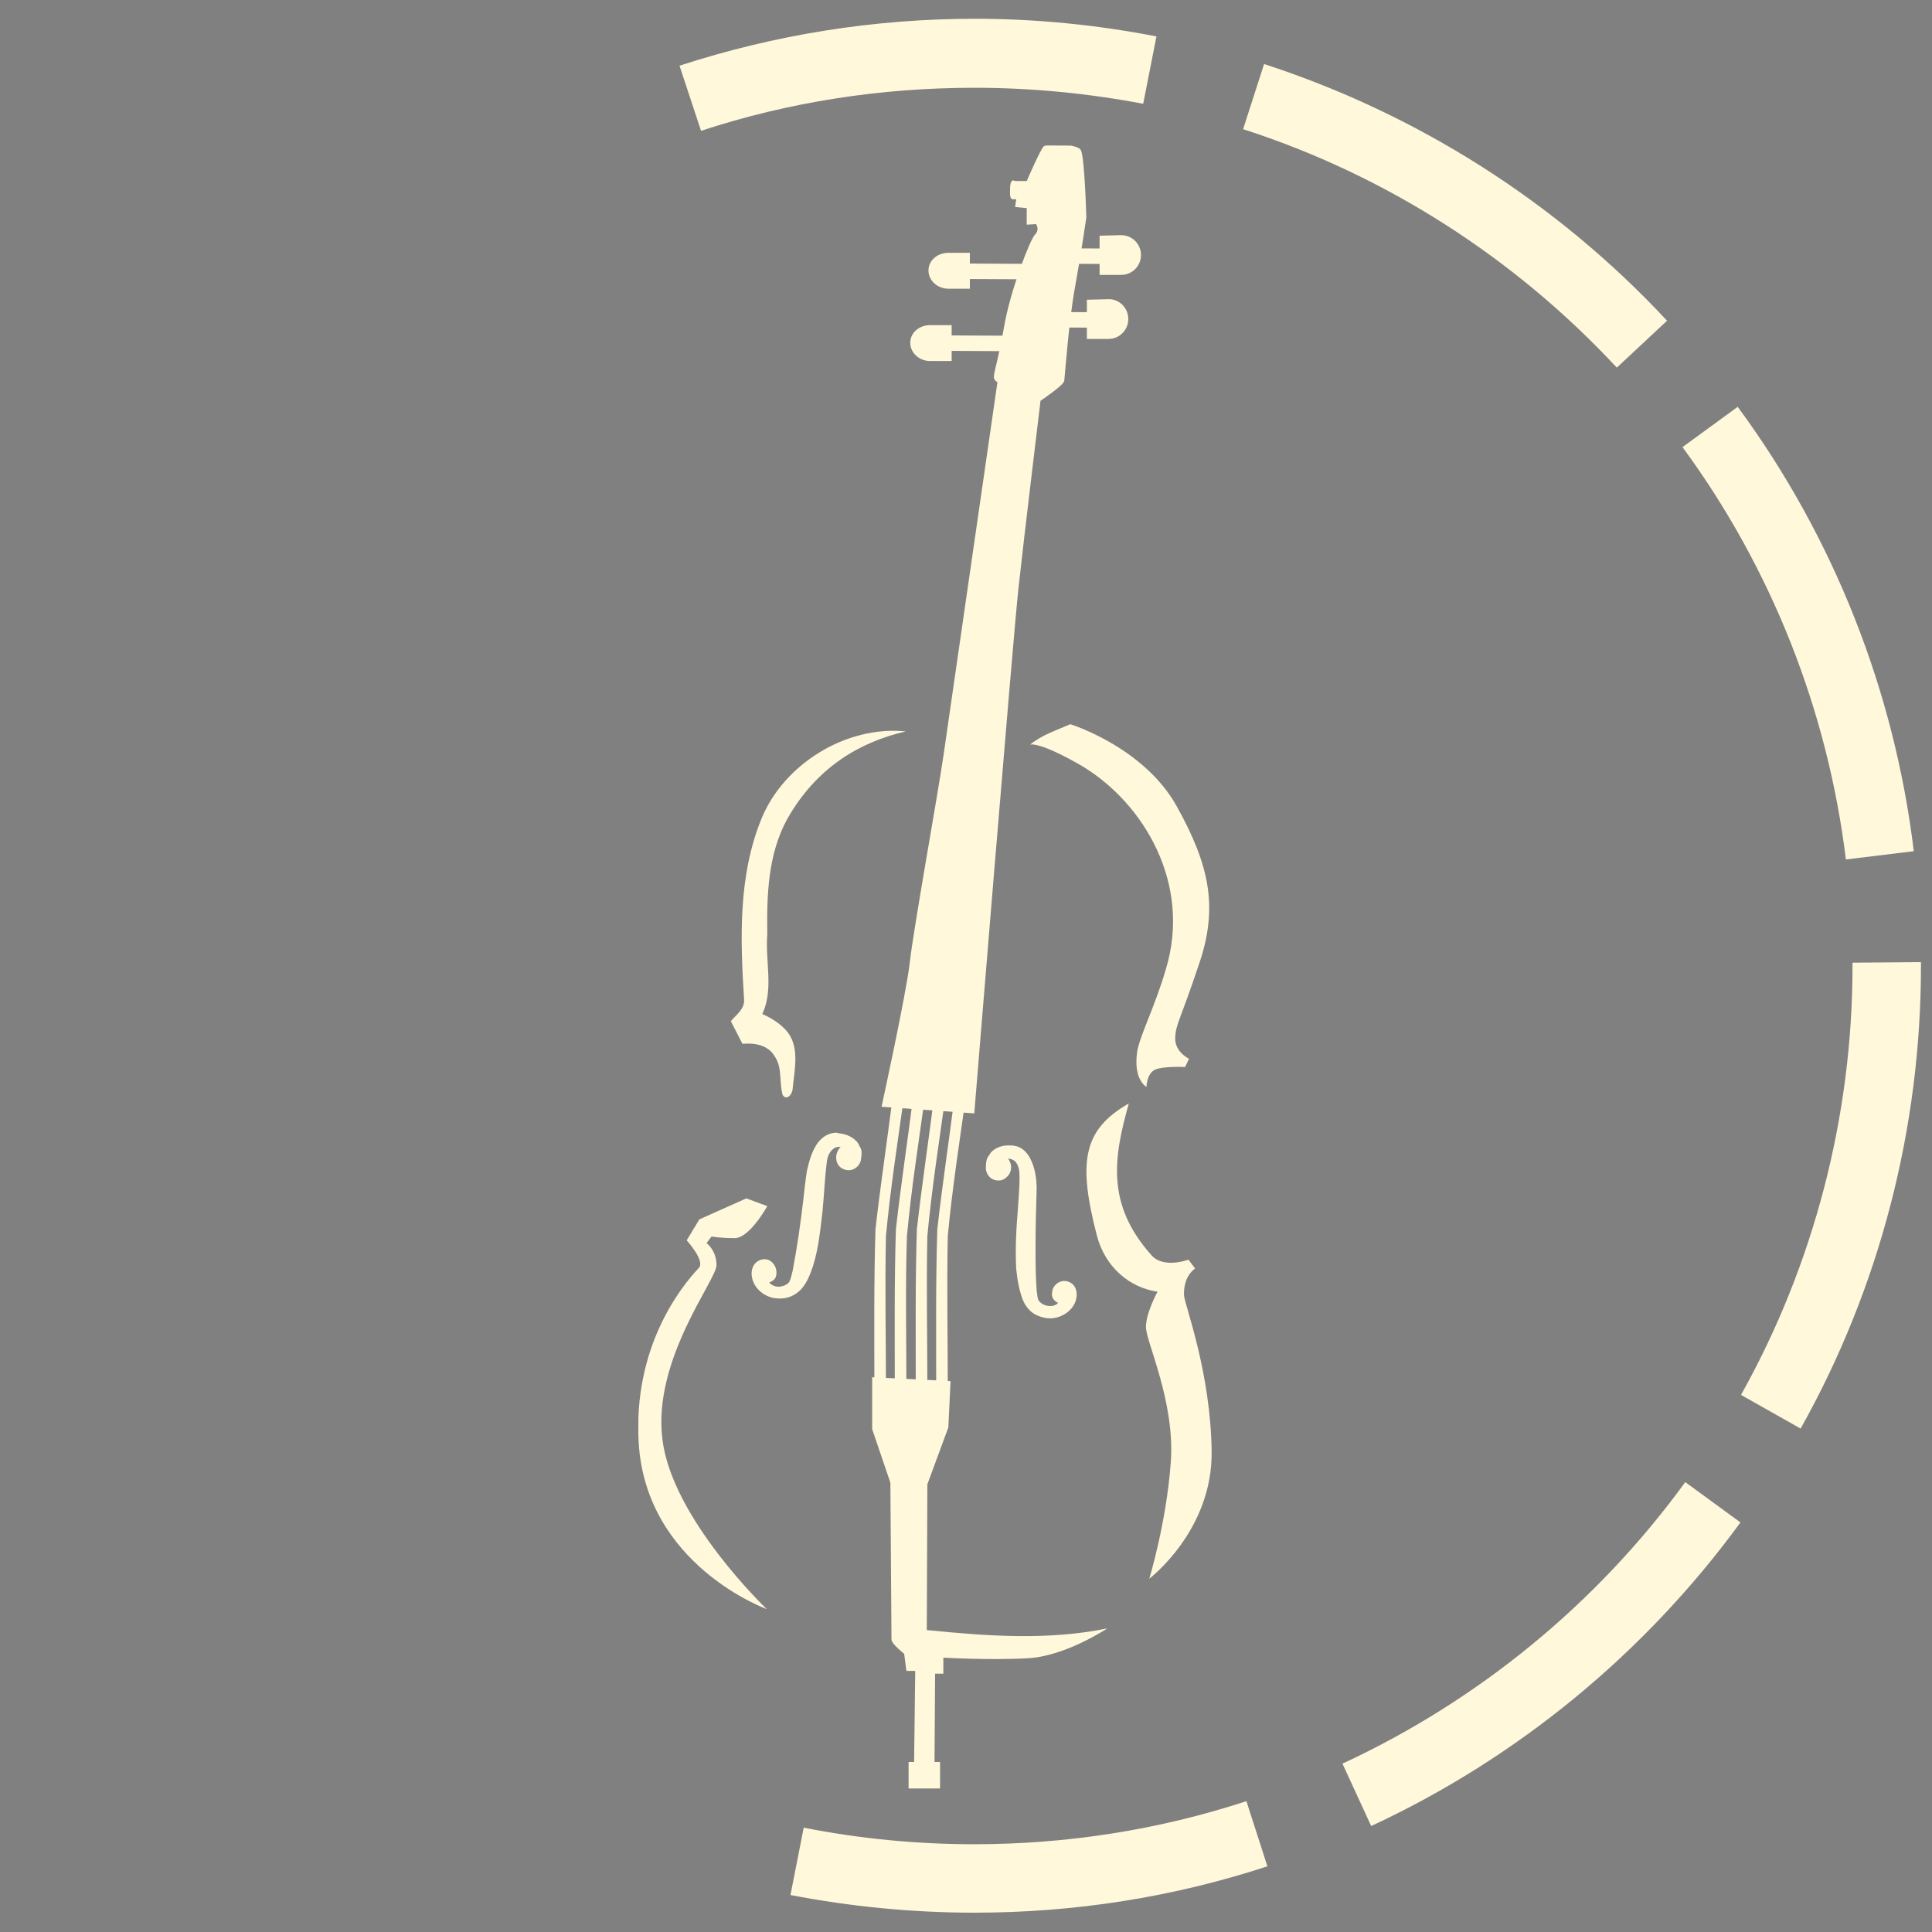 <?xml version="1.0" encoding="utf-8"?>
<!-- Generator: Adobe Illustrator 22.0.1, SVG Export Plug-In . SVG Version: 6.00 Build 0)  -->
<svg version="1.1" id="Layer_1" xmlns="http://www.w3.org/2000/svg" xmlns:xlink="http://www.w3.org/1999/xlink" x="0px" y="0px"
	 viewBox="0 0 350 350" style="enable-background:new 0 0 350 350;" xml:space="preserve">
<rect x="0" y="0" width="350" height="350" fill="#808080" stroke="none"/>
<style type="text/css">
	.st0{fill:#FFF8DB;}
	.st1{clip-path:url(#SVGID_2_);fill:#FFF8DB;}
	.st2{clip-path:url(#SVGID_2_);}
	.st3{clip-path:url(#SVGID_4_);fill:#FFF8DB;}
	.st4{clip-path:url(#SVGID_4_);}
</style>
<g>
	<path class="st0" d="M346.7,154.2c-3.5-29-14.5-56.9-31.9-80.5l-10,7.3c16.1,21.9,26.3,47.7,29.6,74.7L346.7,154.2z"/>
	<path class="st0" d="M292.9,66.6l9.1-8.5c-20-21.5-45.3-37.5-73-46.5l-3.8,11.8C251,31.7,274.4,46.7,292.9,66.6z"/>
	<path class="st0" d="M176.5,15.9C176.5,15.9,176.5,15.9,176.5,15.9c10.3,0,20.6,1,30.6,2.9l2.4-12.2c-10.8-2.1-21.8-3.2-32.9-3.2
		c0,0,0,0,0,0c-18.3,0-36.3,2.9-53.5,8.5l3.9,11.8C142.8,18.5,159.5,15.9,176.5,15.9z"/>
	<path class="st0" d="M348,174.3l-12.4,0.1l0,0.6c0,27.2-7,54.1-20.2,77.7l10.8,6.1c14.3-25.5,21.8-54.4,21.8-83.8L348,174.3z"/>
	<path class="st0" d="M176.5,334.1c-10.4,0-20.8-1-30.9-3l-2.4,12.2c10.9,2.1,22.1,3.2,33.3,3.2c18.2,0,36-2.8,53.1-8.4l-3.8-11.8
		C209.9,331.5,193.3,334.1,176.5,334.1z"/>
	<path class="st0" d="M243.2,319.5l5.2,11.3c26.5-12.3,49.6-31.3,66.9-55l-10-7.3C289.3,290.5,267.8,308.1,243.2,319.5z"/>
</g>
<g>
	<g>
		<defs>
			
				<rect id="SVGID_1_" x="19" y="123.2" transform="matrix(4.895636e-03 -1 1 4.895636e-03 -7.971 342.294)" width="297.9" height="104"/>
		</defs>
		<clipPath id="SVGID_2_">
			<use xlink:href="#SVGID_1_"  style="overflow:visible;"/>
		</clipPath>
		<path class="st1" d="M186.6,134.9c2.2-1.8,4.8-2.6,7.3-3.7c0,0,13.3,4.1,19.3,14.9c6,10.8,7.5,18.4,4,28.6
			c-3.4,10.2-4.2,10.8-4.3,13.3c-0.1,2.6,2.5,3.8,2.5,3.8l-0.7,1.5c0,0-4-0.2-5.5,0.5c-1.5,0.8-1.5,3.1-1.5,3.1s-2.4-1.2-1.7-6.3
			c0.4-2.8,3.3-8.4,5.2-15c4.7-15.4-3.9-30.1-15.3-36.9C188.1,134.2,186.6,134.9,186.6,134.9L186.6,134.9z"/>
		<path class="st2" d="M186.6,134.9"/>
		<path class="st1" d="M204.5,199.9c-8.4,4.8-9.2,10.7-5.8,23.9c1.5,5.8,6,9.5,11,10.2c0,0-2.1,3.8-2.1,6.4c0,2.7,5.3,13.5,4.5,24.5
			c-0.8,11-3.9,21.1-3.9,21.1s11.5-8.7,11.3-23.1c-0.2-14.4-4.8-26.2-5-28.2c-0.1-1.9,0.5-3.8,2-4.9l-1.2-1.6c0,0-4.5,1.7-6.7-0.8
			C200.4,218.2,201.7,209.8,204.5,199.9L204.5,199.9z"/>
		<path class="st2" d="M204.5,199.9"/>
		<path class="st1" d="M158,249.5l0,9.4l3.3,9.7c0,0,0.2,27.6,0.2,28.4c0,0.8,2.3,2.6,2.3,2.6l0.4,3.1l1.6,0l-0.2,16.5l-1,0l0,4.8
			l5.7,0l0-4.8l-1,0l0.1-16l1.5,0l0-2.9c0,0,8.6,0.5,15.4,0.1c6.8-0.4,14.3-5.4,14.3-5.4c-10.7,2.2-21.8,1.4-32.7,0.3l0.1-26.4
			l3.8-10.3l0.4-8.4L158,249.5z"/>
		<path class="st2" d="M158,249.5"/>
		<path class="st1" d="M135.2,217.1l3.8,1.4c0,0-3.2,5.8-5.9,5.8c-2.7,0-4.2-0.3-4.2-0.3l-0.9,1.2c0,0,1.8,1.3,1.8,4
			c0,2.7-11.6,17.1-9.8,31.5c1.7,14.4,18.9,30.8,18.9,30.8s-21.9-7.9-23.2-30.2c-1-17.3,7.6-28.1,10.9-31.6c1.2-1.3-2.2-5-2.2-5
			l2.3-3.8L135.2,217.1z"/>
		<path class="st2" d="M135.2,217.1"/>
	</g>
	<path class="st0" d="M182.7,207.5c-1.2,0-2.4,0.4-3.2,1.3c-0.2,0.3-0.4,0.6-0.6,0.9c-0.3,0.6-0.3,1.4-0.3,2.1
		c0.1,0.8,0.6,1.6,1.4,1.9c0.8,0.3,1.7,0.2,2.3-0.4c0.8-0.6,1.1-1.8,0.7-2.7c-0.1-0.3-0.2-0.5-0.4-0.7c0.6,0,1.3,0.3,1.6,0.9
		c0.5,0.8,0.5,1.8,0.5,2.7c0,1.8-0.2,3.7-0.3,5.5c-0.3,3.6-0.5,7.3-0.3,10.9c0.2,1.9,0.5,3.8,1.2,5.6c0.5,1.2,1.4,2.3,2.6,2.8
		c0.9,0.4,1.9,0.6,2.9,0.5c1.6-0.2,3.2-1.2,3.9-2.7c0.4-0.9,0.5-1.9,0.1-2.8c-0.4-0.9-1.5-1.4-2.4-1.2c-1,0.2-1.8,1.1-1.8,2.1
		c-0.1,0.6,0.1,1.2,0.7,1.6c0.1,0.1,0.3,0.2,0.4,0.2c-0.3,0.4-0.9,0.6-1.4,0.6c-0.8,0-1.7-0.3-2.2-1.1c-0.2-0.5-0.2-1.2-0.3-1.7
		c-0.2-2.7-0.2-5.4-0.2-8.1c0-3.4,0.1-6.9,0.2-10.3c0-1.9-0.3-3.9-1.2-5.6c-0.6-1.1-1.5-2-2.7-2.2
		C183.4,207.5,183.1,207.5,182.7,207.5L182.7,207.5z"/>
	<path d="M182.7,207.5"/>
	<path class="st0" d="M151.5,205.2c-1.4,0-2.6,0.8-3.4,1.9c-1,1.4-1.5,3.2-1.9,4.9c-0.3,1.9-0.5,3.7-0.7,5.6
		c-0.5,4.2-1.1,8.4-1.9,12.6c-0.2,0.7-0.3,1.4-0.6,2c-0.4,0.6-1.3,0.9-2,0.9c-0.5,0-1-0.2-1.4-0.5c-0.1-0.1-0.2-0.2-0.2-0.3
		c0.6-0.2,1.1-0.6,1.2-1.2c0.3-1.2-0.4-2.5-1.5-2.9c-1-0.3-2.1,0.2-2.6,1.1c-0.5,0.9-0.4,2.1,0,3c0.6,1.4,1.9,2.4,3.4,2.8
		c1,0.2,2,0.2,3-0.1c0.9-0.3,1.6-0.8,2.2-1.4c1.1-1.2,1.7-2.8,2.2-4.3c1-3.2,1.3-6.5,1.7-9.8c0.3-3,0.4-6.1,0.8-9.1
		c0.1-0.9,0.5-1.8,1.2-2.3c0.4-0.3,0.8-0.4,1.3-0.3c-0.9,0.8-1.1,2.3-0.4,3.3c0.5,0.7,1.6,1.1,2.5,0.8c0.9-0.3,1.6-1.2,1.6-2.1
		c0.1-0.7,0.2-1.4-0.2-2c-0.2-0.4-0.4-0.9-0.8-1.2c-0.8-0.8-2-1.2-3.1-1.3C151.7,205.2,151.6,205.2,151.5,205.2L151.5,205.2z"/>
	<path d="M151.5,205.2"/>
	<path class="st0" d="M138,148.2c-4.3,10.4-3.9,21.9-3.2,32.9c0.1,1.7-1.4,2.7-2.4,3.9c0.7,1.4,1.4,2.7,2.1,4.1
		c2.2-0.2,4.6,0.2,5.8,2.2c1.5,2.1,0.8,4.8,1.5,7.1c0.8,1.1,1.8-0.3,1.8-1.2c0.3-3.3,1.3-7.3-0.9-10.2c-1.2-1.5-3-2.6-4.6-3.3
		c2.1-4.5,0.5-9.6,0.9-14.4c-0.1-7.1,0.1-14.5,3.6-20.9c5.3-9.4,13.2-14,21.5-15.9C153.2,131.4,142,138.5,138,148.2L138,148.2z"/>
	<path class="st0" d="M138,148.2"/>
	<g>
		<defs>
			
				<rect id="SVGID_3_" x="19" y="123.2" transform="matrix(4.895636e-03 -1 1 4.895636e-03 -7.971 342.294)" width="297.9" height="104"/>
		</defs>
		<clipPath id="SVGID_4_">
			<use xlink:href="#SVGID_3_"  style="overflow:visible;"/>
		</clipPath>
		<path class="st3" d="M162.3,198.5c-0.3,0-0.5,0.1-0.6,0.4c-1,7.9-2.2,15.8-3.1,23.8c-0.3,9.6-0.2,19.2-0.2,28.7
			c0.4,1,1.8,0.9,2.1,0.1c0-9.2-0.2-18.4,0-27.6c0.8-8.5,2.1-16.9,3.3-25.4C163.5,198.6,162.8,198.4,162.3,198.5L162.3,198.5z"/>
		<path class="st3" d="M166,198.5c-0.3,0-0.5,0.1-0.6,0.4c-1,7.9-2.2,15.8-3.1,23.8c-0.3,9.6-0.2,19.2-0.2,28.7
			c0.4,1,1.8,0.9,2.1,0.1c0-9.2-0.2-18.4,0.1-27.6c0.8-8.5,2.1-16.9,3.3-25.4C167.2,198.6,166.5,198.5,166,198.5L166,198.5z"/>
		<path class="st3" d="M169.8,198.5c-0.3,0-0.5,0.1-0.6,0.4c-1,7.9-2.2,15.8-3.1,23.8c-0.3,9.6-0.2,19.2-0.2,28.7
			c0.4,1,1.8,0.9,2.1,0.1c0-9.2-0.2-18.4,0-27.6c0.8-8.5,2.1-16.9,3.3-25.4C170.9,198.6,170.3,198.5,169.8,198.5L169.8,198.5z"/>
		<path class="st3" d="M173.5,198.5c-0.3,0-0.5,0.1-0.6,0.4c-1,7.9-2.2,15.8-3.1,23.8c-0.3,9.6-0.2,19.2-0.2,28.7
			c0.4,1,1.8,0.9,2.1,0.1c0-9.2-0.2-18.4,0-27.6c0.8-8.5,2.1-16.9,3.3-25.4C174.7,198.7,174,198.5,173.5,198.5L173.5,198.5z"/>
		<path class="st4" d="M173.5,198.5"/>
		<path class="st3" d="M159.7,200.5l16.8,1.2c0,0,7-85.9,8-95.1c1-9.2,4-34,4-34s4.2-2.8,4.3-3.6c0.1-0.7,0.8-10.6,1.9-16.7
			c1.1-6,2.1-12.9,2.1-12.9s-0.3-11-1-12.2c-0.6-1.2-6-1.2-6.7-0.7c-0.6,0.5-3.1,6.3-3.1,6.3l-2.1,0c0,0-0.8-0.6-0.9,1
			c-0.1,1.7,0,2.3,0.5,2.3l0.6,0l-0.2,1.4l2.1,0.2l0,3l1.7-0.1c0,0,0.7,1-0.2,1.9c-0.9,0.9-4.5,10.2-5.6,16.7
			c-1.1,6.4-2.1,8.8-1.8,9.4c0.3,0.6,0.6,0.6,0.6,0.6s-8.8,60.9-9.8,67.8c-1,6.9-5.5,31.8-6.1,37.5
			C164.1,180.4,159.7,200.5,159.7,200.5L159.7,200.5z"/>
		<path class="st4" d="M159.7,200.5"/>
	</g>
	
		<rect x="194.8" y="40.6" transform="matrix(4.895636e-03 -1 1 4.895636e-03 148.886 242.374)" class="st0" width="2.8" height="11.6"/>
	
		<rect x="193.2" y="52.1" transform="matrix(4.895636e-03 -1 1 4.895636e-03 135.809 252.258)" class="st0" width="2.8" height="11.6"/>
	
		<rect x="174.8" y="56.4" transform="matrix(4.895636e-03 -1 1 4.895636e-03 113.161 238.081)" class="st0" width="2.8" height="11.6"/>
	
		<rect x="177.9" y="43.4" transform="matrix(4.895636e-03 -1 1 4.895636e-03 129.26 228.225)" class="st0" width="2.8" height="11.6"/>
	<path class="st0" d="M199.2,42.7l0,7.1l3.9,0c2,0,3.6-1.6,3.6-3.6c0-2-1.6-3.6-3.6-3.6L199.2,42.7z"/>
	<path d="M199.2,42.7"/>
	<path class="st0" d="M196.9,54.3l0,7.1l3.9,0c2,0,3.6-1.6,3.6-3.6c0-2-1.6-3.6-3.5-3.6L196.9,54.3z"/>
	<path d="M196.9,54.3"/>
	<path class="st0" d="M172.4,58.9l0,6.5l-3.9,0c-2,0-3.6-1.5-3.6-3.3c0-1.8,1.6-3.2,3.6-3.2L172.4,58.9z"/>
	<path class="st0" d="M172.4,58.9"/>
	<path class="st0" d="M175.7,45.8l0,6.5l-3.9,0c-2,0-3.6-1.5-3.6-3.3c0-1.8,1.6-3.2,3.6-3.2L175.7,45.8z"/>
	<path d="M175.7,45.8"/>
</g>
</svg>
